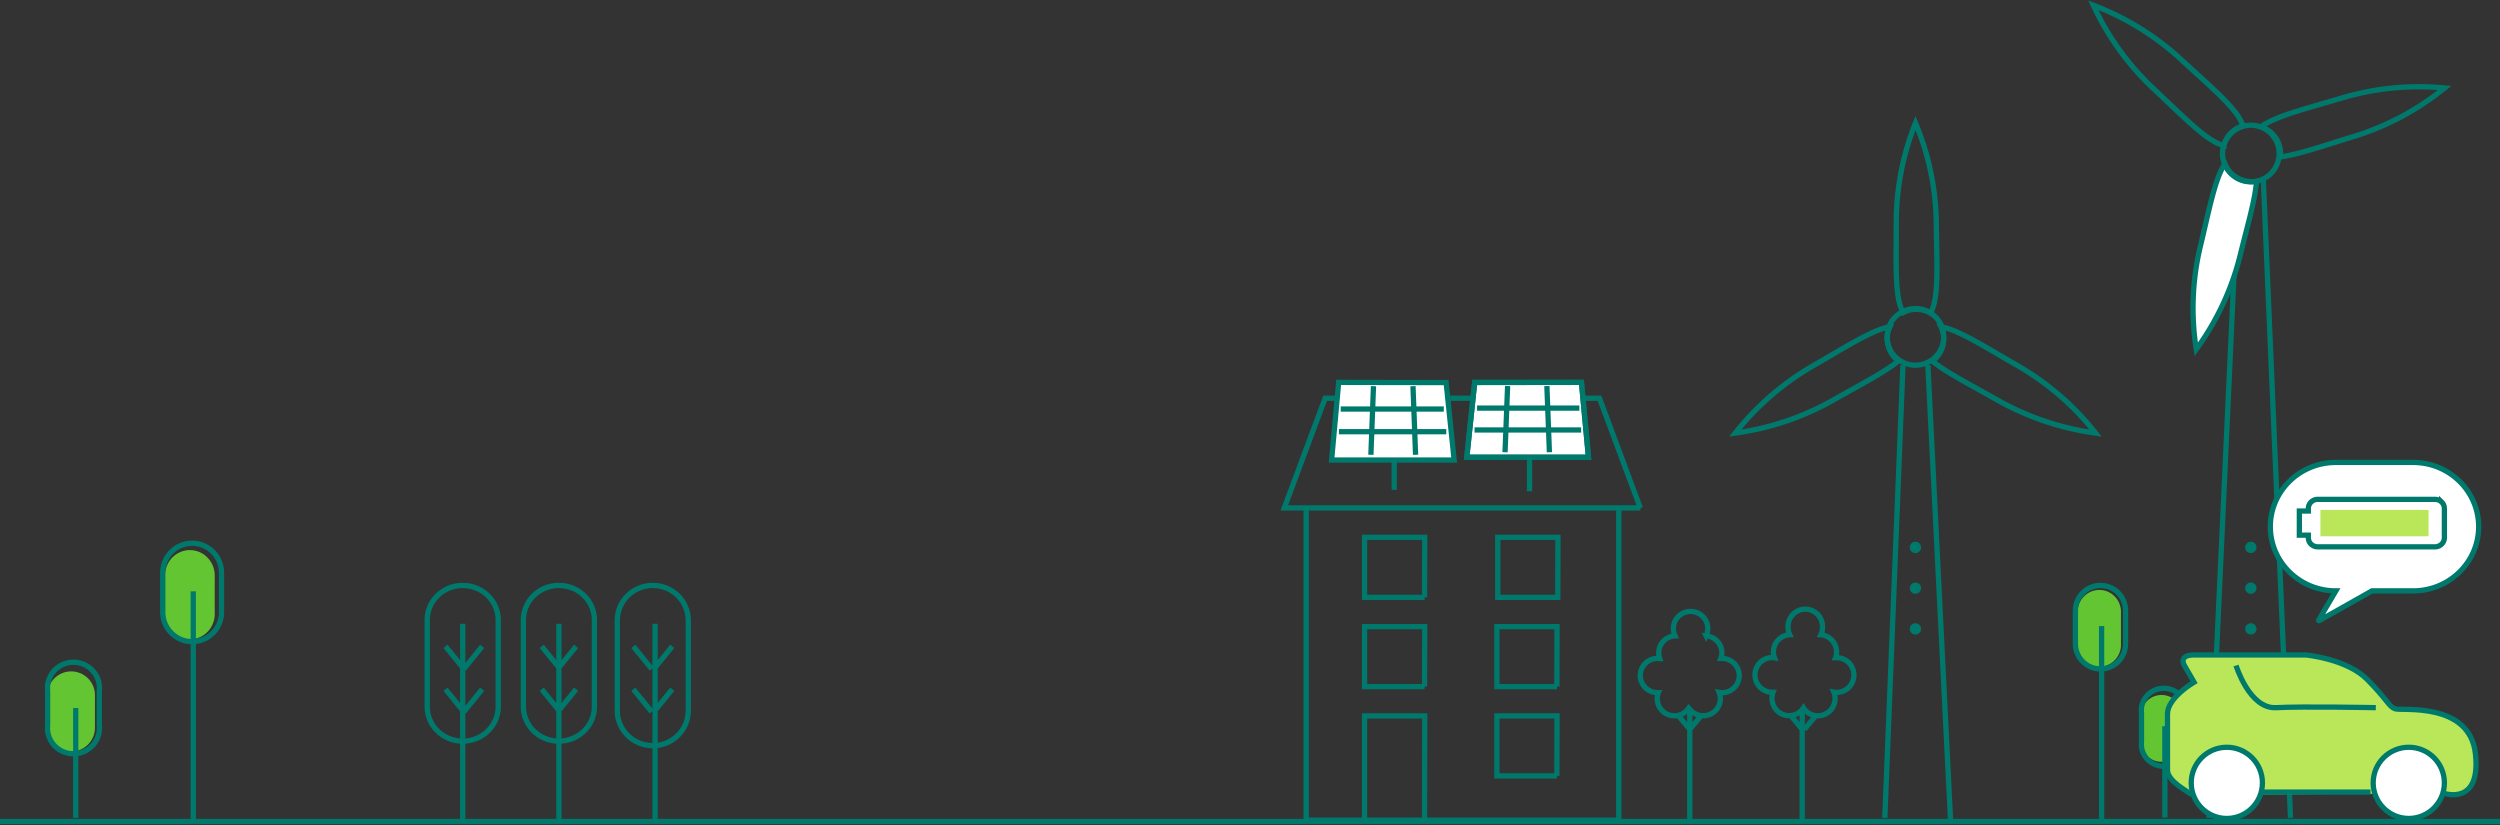 <?xml version="1.0" encoding="UTF-8" standalone="no"?>
<svg
   xmlns:dc="http://purl.org/dc/elements/1.1/"
   xmlns:cc="http://creativecommons.org/ns#"
   xmlns:rdf="http://www.w3.org/1999/02/22-rdf-syntax-ns#"
   xmlns:svg="http://www.w3.org/2000/svg"
   xmlns="http://www.w3.org/2000/svg"
   xmlns:sodipodi="http://sodipodi.sourceforge.net/DTD/sodipodi-0.dtd"
   xmlns:inkscape="http://www.inkscape.org/namespaces/inkscape"
   height="313"
   width="948"
   version="1.1"
   id="svg46"
   sodipodi:docname="illustrations-kc-score-bgd-image-100.svg"
   inkscape:version="0.92.4 (5da689c313, 2019-01-14)">
  <rect width="100%" height="100%" fill="#333333" stroke="none"/>
  <defs
     id="defs50" />
  <sodipodi:namedview
     pagecolor="#ffffff"
     bordercolor="#666666"
     borderopacity="1"
     objecttolerance="10"
     gridtolerance="10"
     guidetolerance="10"
     inkscape:pageopacity="0"
     inkscape:pageshadow="2"
     inkscape:window-width="1680"
     inkscape:window-height="987"
     id="namedview48"
     showgrid="false"
     inkscape:zoom="2.9029536"
     inkscape:cx="800.7606"
     inkscape:cy="52.586734"
     inkscape:window-x="-8"
     inkscape:window-y="-8"
     inkscape:window-maximized="1"
     inkscape:current-layer="svg46" />
  <g
     id="g44"
     fill-rule="evenodd"
     fill="none">
    <path
       d="m0 311.5h948"
       id="path2"
       stroke-width="2"
       stroke="#00796d" />
    <path
       d="m726.324 209.717c1.187 0 2.149-.961 2.149-2.146a2.147 2.147 0 0 0 -2.149-2.146c-1.186 0-2.148.96-2.148 2.146 0 1.185.962 2.146 2.148 2.146m0 30.9c1.187 0 2.149-.961 2.149-2.146a2.147 2.147 0 0 0 -2.149-2.146c-1.186 0-2.148.96-2.148 2.146 0 1.185.962 2.146 2.148 2.146m0-15.45a2.144 2.144 0 0 0 1.514-3.668 2.15 2.15 0 0 0 -3.032 3.048c.403.4.95.623 1.518.62"
       id="path4"
       fill-rule="nonzero"
       fill="#00796d" />
    <path
       d="m721.597 138.475-6.875 171.667m16.329-171.667 8.594 172.525m25.804-172.146c-12.273-6.992-22.548-13.728-29.458-14.97a10.47 10.47 0 0 1 -.177 9.555 10.769 10.769 0 0 1 -3.044 3.504c5.476 4.443 14.866 9.19 25.077 15.003a104.42 104.42 0 0 0 36.802 12.279 103.42 103.42 0 0 0 -29.2-25.37zm-43.769-20.296a10.594 10.594 0 0 1 10.041 0l.319.175c3.363-5.754 2.327-19.074 2.2-34.587a101.487 101.487 0 0 0 -7.875-37.513 101.482 101.482 0 0 0 -7.3 37.64c.064 15.275-.765 28.484 2.614 34.285zm-5.023 5.325c-6.86 1.246-17.184 7.982-29.457 15.007a103.498 103.498 0 0 0 -29.2 25.335 104.25 104.25 0 0 0 36.802-12.308c10.21-5.827 19.6-10.585 25.077-15.039-4.04-3.031-5.384-8.453-3.222-12.995z"
       id="path6"
       stroke-width="2"
       stroke="#00796d" />
    <path
       d="m735.824 132.755c-2.77 5.239-9.269 7.243-14.514 4.477-5.246-2.767-7.253-9.256-4.484-14.495 2.77-5.238 9.268-7.243 14.514-4.478a10.73 10.73 0 0 1 5.249 6.321c.84 2.719.565 5.66-.765 8.175"
       id="path8"
       stroke-width="2"
       stroke="#00796d" />
    <path
       d="m853.505 209.717a2.144 2.144 0 0 0 1.539-3.658 2.15 2.15 0 0 0 -3.673 1.512c0 1.18.953 2.138 2.134 2.146m0 30.9a2.144 2.144 0 0 0 1.539-3.658 2.15 2.15 0 0 0 -3.673 1.512c0 1.18.953 2.138 2.134 2.146m0-15.45a2.144 2.144 0 0 0 1.533-3.663 2.15 2.15 0 0 0 -3.667 1.531c0 1.177.955 2.132 2.134 2.132"
       id="path10"
       fill-rule="nonzero"
       fill="#00796d" />
    <path
       d="m848.792 68.092-11.172 242.05m20.626-242.05 10.313 242.05m19.929-273.122c-13.522 4.074-25.52 6.92-31.101 11.058a10.643 10.643 0 0 1 6.833 6.758c.512 1.5.681 3.097.497 4.672 6.993-.905 16.89-4.446 28.134-7.84a102.872 102.872 0 0 0 34.149-18.303 102.44 102.44 0 0 0 -38.512 3.653zm-45.199 18.197c.9-3.46 3.483-6.234 6.87-7.38l.352-.113c-1.905-6.404-12.363-14.873-23.813-25.52a102.623 102.623 0 0 0 -32.908-20.204 102.464 102.464 0 0 0 22.532 31.363c11.322 10.519 20.418 20.253 26.968 21.854z"
       id="path12"
       stroke-width="2"
       stroke="#00796d" />
    <path
       d="m843.683 62.083c-3.88 5.81-6.05 17.961-9.404 31.7a100.973 100.973 0 0 0 -1.463 38.684c7.736-10.605 13.348-22.543 16.539-35.184 2.794-11.428 5.82-21.508 6.313-28.555-5.102.832-10.104-1.94-11.985-6.645z"
       id="path14"
       stroke-width="2"
       stroke="#00796d"
       fill-rule="nonzero"
       fill="#fff" />
    <path
       d="m863.682 54.745a10.721 10.721 0 0 1 -3.065 11.529 10.753 10.753 0 0 1 -11.838 1.575 10.728 10.728 0 0 1 -5.98-10.326 10.732 10.732 0 0 1 7.27-9.464c5.606-1.89 11.688 1.097 13.613 6.686"
       id="path16"
       stroke-width="2"
       stroke="#00796d" />
    <path
       d="m804.26 244.064c.165 3.066-1.36 5.973-3.962 7.556a8.128 8.128 0 0 1 -8.46 0c-2.602-1.583-4.127-4.49-3.962-7.556v-11.608c-.165-3.067 1.36-5.974 3.962-7.557a8.128 8.128 0 0 1 8.46 0c2.603 1.583 4.127 4.49 3.963 7.557v11.608z"
       id="path18"
       fill-rule="nonzero"
       fill="#63c532" />
    <path
       d="m806 244.156c0 5.25-4.253 9.507-9.5 9.507s-9.5-4.256-9.5-9.507v-12.648c0-5.251 4.253-9.508 9.5-9.508s9.5 4.257 9.5 9.508zm-9.068-6.752v73.596"
       id="path20"
       stroke-width="2"
       stroke="#00796d" />
    <path
       d="m827.3 281.347c0 4.16-3.425 7.532-7.65 7.532s-7.65-3.372-7.65-7.532v-10.28c0-4.16 3.425-7.533 7.65-7.533s7.65 3.373 7.65 7.533z"
       id="path22"
       fill-rule="nonzero"
       fill="#63c532" />
    <path
       d="m828.945 281.295c.37 3.182-1.154 6.29-3.92 7.995a8.646 8.646 0 0 1 -9.05 0c-2.766-1.705-4.29-4.813-3.92-7.995v-11.02c-.37-3.183 1.154-6.291 3.92-7.996a8.646 8.646 0 0 1 9.05 0c2.766 1.705 4.29 4.813 3.92 7.995v11.02zm-8.02-5.933v34.638"
       id="path24"
       stroke-width="2"
       stroke="#00796d" />
    <path
       d="m81.415 232.276c.189 3.566-1.563 6.948-4.554 8.79a9.245 9.245 0 0 1 -9.722 0c-2.99-1.842-4.743-5.224-4.554-8.79v-13.502c-.189-3.567 1.563-6.948 4.554-8.79a9.245 9.245 0 0 1 9.722 0c2.99 1.842 4.743 5.223 4.554 8.79zm-45.415 43.664c0 4.986-4.03 9.027-9 9.027s-9-4.041-9-9.026v-12.32c0-4.985 4.03-9.026 9-9.026s9 4.041 9 9.026v12.32z"
       id="path26"
       fill-rule="nonzero"
       fill="#63c532" />
    <g
       id="g42"
       stroke-width="2"
       stroke="#00796d">
      <path
         d="m84 232.11c0 6.188-4.989 11.204-11.143 11.204s-11.143-5.016-11.143-11.204v-14.906c0-6.188 4.99-11.204 11.143-11.204 6.154 0 11.143 5.016 11.143 11.204zm-10.714-7.887v86.777m-35.636-36.052a9.754 9.754 0 0 1 -4.545 9.386 9.923 9.923 0 0 1 -10.496 0 9.754 9.754 0 0 1 -4.545-9.386v-12.938a9.754 9.754 0 0 1 4.545-9.386 9.923 9.923 0 0 1 10.496 0 9.754 9.754 0 0 1 4.546 9.386v12.937zm-8.936-6.469v41.653"
         id="path28" />
      <g
         id="g36">
        <path
           d="m528.677 174.077v11.687m93.323 6.83-15.468-41.573h-104.044l-15.488 41.572h135zm-81.806 118.406h-22.755v-39.542h22.814l-.06 39.542zm50.176-16.784h-22.755v-22.738h22.814l-.06 22.738zm0-33.848h-22.755v-22.757h22.814l-.06 22.757zm-50.176 0h-22.755v-22.757h22.814l-.06 22.757zm0-33.847h-22.755v-22.778h22.814l-.06 22.778zm50.513 0h-22.755v-22.778h22.815zm23.132-34.525v119.004h-118.539v-119.004"
           id="path30" />
        <path
           d="m580.002 174.434v11.851m-44.2-39.852.985 26.023m-15.961-26.023-.985 26.023m-12.12-8.762h40.713m-40.042-8.6h39.096m-39.865-10.094-2.68 29.434h46.466l-3.035-29.353zm92.064 0 2.661 28.383h-46.14l2.996-28.383z"
           id="path32"
           fill-rule="nonzero"
           fill="#fff" />
        <path
           d="m571.686 146.383-.978 25.11m15.869-25.11.959 25.11m12.034-8.454h-40.426m39.76-8.299h-38.801m39.584-9.74 2.661 28.383h-46.14l2.995-28.325z"
           id="path34" />
      </g>
      <path
         d="m188.921 268.411c-.239 7.046-6.195 12.637-13.46 12.637-7.266 0-13.222-5.591-13.461-12.637v-33.774c.239-7.046 6.195-12.637 13.46-12.637 7.266 0 13.222 5.591 13.461 12.637zm-13.46-31.863v74.452m.434-57.337 6.947-8.557m-6.947 24.817 6.947-8.558m-6.947-7.702-6.948-8.557m6.948 24.817-6.948-8.558m56.448 7.046c-.24 7.046-6.195 12.637-13.46 12.637-7.266 0-13.222-5.591-13.461-12.637v-33.774c.239-7.046 6.195-12.637 13.46-12.637 7.266 0 13.222 5.591 13.46 12.637v33.774zm-13.461-31.863v74.452m-.434-57.337 6.947-8.557m-6.947 24.817 6.947-8.558m-6.079-7.702-6.947-8.557m6.947 24.817-6.947-8.558m55.579 8.15c0 7.315-6.026 13.245-13.46 13.245-7.435 0-13.461-5.93-13.461-13.245v-34.27c0-7.315 6.026-13.245 13.46-13.245 7.435 0 13.461 5.93 13.461 13.244zm-12.592-32.967v74.452m-.434-57.337 6.947-8.557m-7.816 8.557-6.947-8.557m6.947 24.817-6.947-8.558m7.816 8.558 6.947-8.558"
         id="path38" />
      <path
         d="m640.758 268.849v42.151m0-34.409 4.263-5.161m-4.263 5.161-4.263-5.161m23.021-15.249c0-3.585-2.926-6.492-6.535-6.492h-.443c.254-.68.388-1.398.396-2.122.002-3.37-2.601-6.175-5.981-6.446a6.45 6.45 0 0 0 -1.83-7.854 6.552 6.552 0 0 0 -8.113 0 6.45 6.45 0 0 0 -1.83 7.854c-3.467.168-6.19 3.012-6.186 6.461.009.74.143 1.474.395 2.17a7.467 7.467 0 0 0 -.854-.095c-3.61 0-6.535 2.907-6.535 6.493s2.926 6.493 6.535 6.493h.316c-1.188 3.092.162 6.577 3.13 8.08 2.97 1.503 6.6.54 8.42-2.232a6.54 6.54 0 0 0 7.319 2.639 6.482 6.482 0 0 0 4.644-6.208 6.518 6.518 0 0 0 -.459-2.358c.355.069.715.105 1.076.11 3.61 0 6.535-2.907 6.535-6.493zm23.873 12.668v42.151m.853-34.409 4.263-5.161m-5.116 5.161-4.263-5.161m23.874-15.45a6.597 6.597 0 0 0 -1.904-4.657 6.493 6.493 0 0 0 -4.615-1.93h-.443c.254-.69.388-1.418.396-2.153-.005-3.415-2.605-6.257-5.981-6.539.413-.871.63-1.824.632-2.79a6.6 6.6 0 0 0 -3.167-5.974 6.49 6.49 0 0 0 -6.72 0 6.6 6.6 0 0 0 -3.166 5.973 6.55 6.55 0 0 0 .633 2.775c-3.468.17-6.191 3.056-6.187 6.555.009.75.143 1.495.395 2.2a7.004 7.004 0 0 0 -.854-.095c-3.61 0-6.535 2.949-6.535 6.587 0 3.637 2.926 6.586 6.535 6.586h.332c-1.15 3.125.202 6.624 3.149 8.14a6.489 6.489 0 0 0 8.386-2.207 6.494 6.494 0 0 0 7.331 2.702c2.768-.837 4.66-3.41 4.647-6.323a6.423 6.423 0 0 0 -.475-2.392c.36.07.726.107 1.092.112 3.6 0 6.519-2.942 6.519-6.57z"
         id="path40" />
    </g>
  </g>
  <g
     id="g913"
     transform="translate(821.91,175.36)"
     style="fill:none;fill-rule:evenodd">
    <path
       id="path897"
       d="M 93.157,48.697 H 77.53 L 57.577,59.955 a 0.159,0.159 0 0 1 -0.221,0 0.151,0.151 0 0 1 0,-0.217 L 63.843,48.697 C 50.142,48.697 39.027,37.814 39,24.373 39,10.912 50.122,0 63.843,0 H 93.157 C 106.877,0 118,10.912 118,24.373 117.973,37.814 106.858,48.697 93.157,48.697 Z"
       inkscape:connector-curvature="0"
       style="fill:#ffffff;fill-rule:nonzero;stroke:#00796d;stroke-width:2" />
    <path
       id="path899"
       d="m 104.967,125.5 c 0,0 13.996,4.746 11.799,-15.06 C 114.568,90.632 88.743,94.276 86.324,93.424 83.906,92.572 83.448,90.074 75.705,82.257 67.962,74.44 52.447,73 52.447,73 H 10.073 C 3.908,73 6.43,77.026 6.43,77.026 l 3.643,6.289 C 10.073,83.315 0,89.192 0,95.364 v 21.203 c 0,4.408 7.551,8.037 9.233,9.433"
       inkscape:connector-curvature="0"
       style="fill:#bae659;fill-rule:nonzero;stroke:#00796d;stroke-width:2" />
    <path
       id="path901"
       d="M 101.443,14 H 56.967 c -1.965,0 -3.557,1.558 -3.557,3.48 v 0.936 H 50 v 9.168 h 3.41 v 0.96 C 53.423,30.457 55.012,32 56.967,32 h 44.476 c 1.955,0 3.544,-1.543 3.557,-3.456 V 17.48 c 0,-0.923 -0.375,-1.808 -1.042,-2.46 A 3.597,3.597 0 0 0 101.443,14 Z"
       inkscape:connector-curvature="0"
       style="stroke:#00796d;stroke-width:2" />
    <path
       id="path903"
       d="M 58,18 H 99 V 28 H 58 Z"
       inkscape:connector-curvature="0"
       style="fill:#bae659;fill-rule:nonzero" />
    <path
       id="path905"
       d="m 26,77 c 0,0 5.06,16.532 15.18,15.987 10.122,-0.545 37.82,0 37.82,0"
       inkscape:connector-curvature="0"
       style="stroke:#00796d;stroke-width:2" />
    <circle
       id="circle907"
       r="13.5"
       cy="121.5"
       cx="91.5"
       style="fill:#ffffff;fill-rule:nonzero;stroke:#00796d;stroke-width:2" />
    <circle
       id="circle909"
       r="13.5"
       cy="121.5"
       cx="22.5"
       style="fill:#ffffff;fill-rule:nonzero;stroke:#00796d;stroke-width:2" />
    <path
       id="path911"
       d="M 36,125 H 77"
       inkscape:connector-curvature="0"
       style="stroke:#00796d;stroke-width:2" />
  </g>
</svg>
